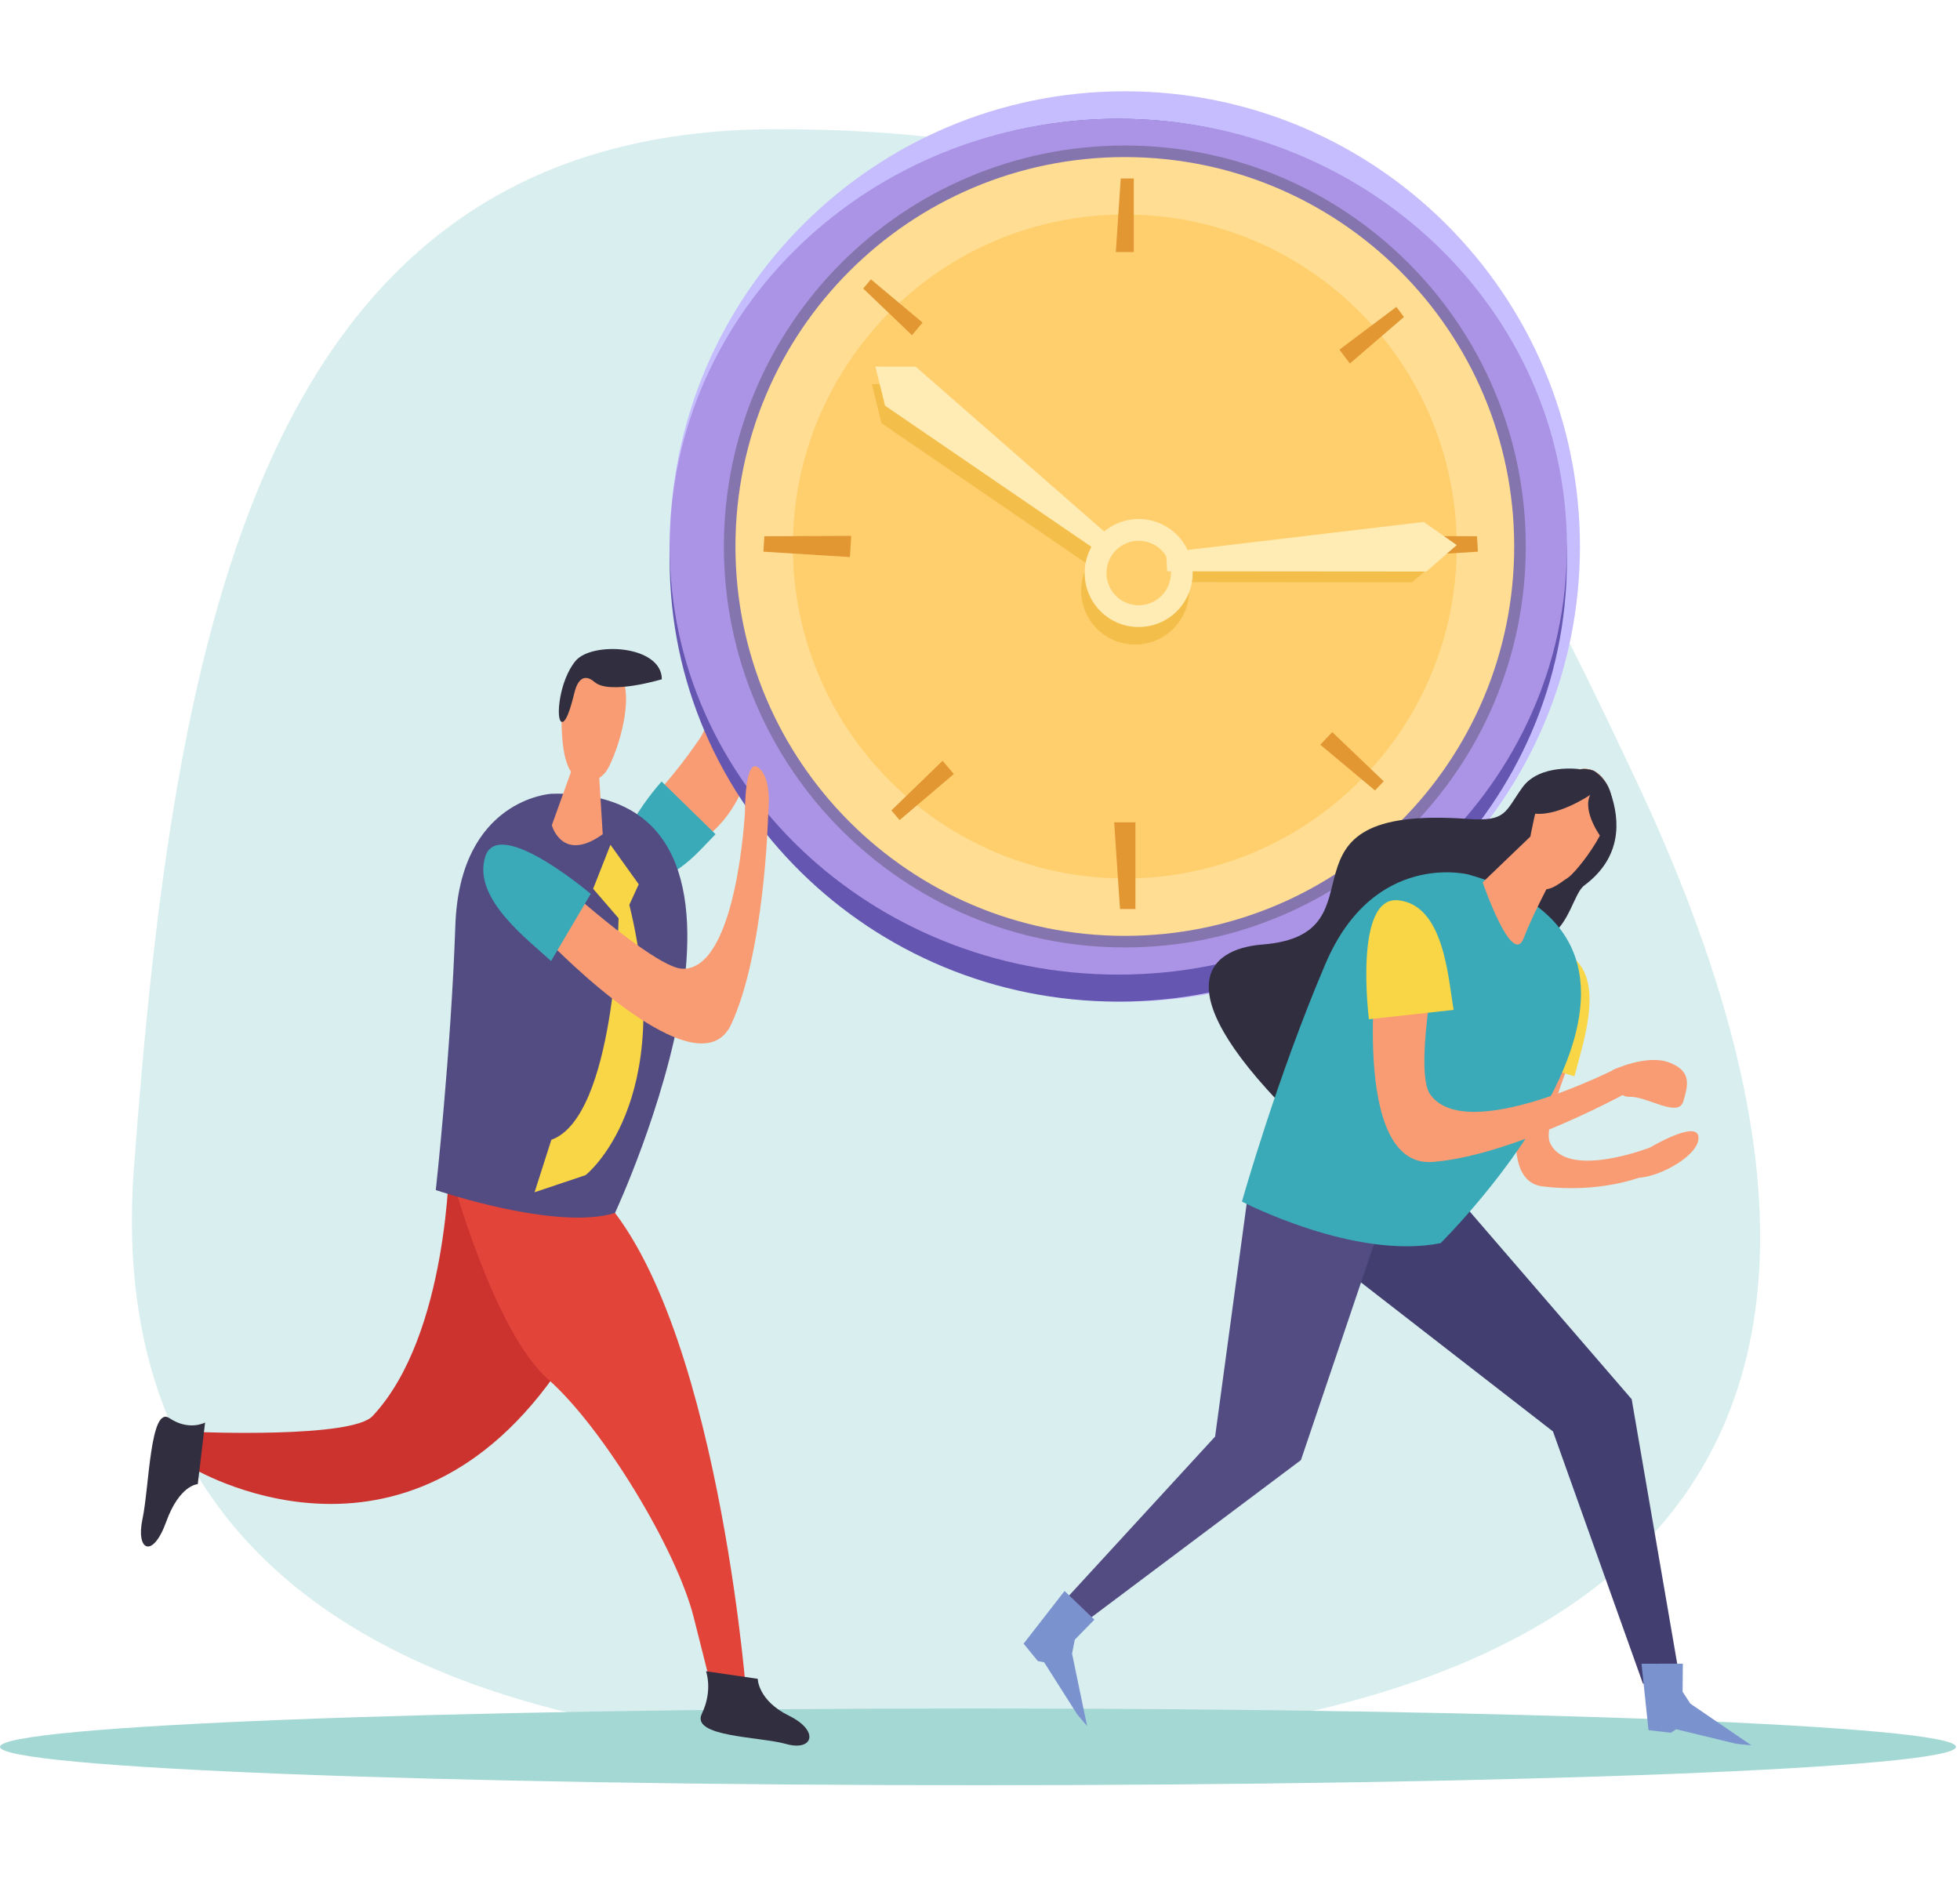 <?xml version="1.0" encoding="UTF-8" standalone="no"?><!DOCTYPE svg PUBLIC "-//W3C//DTD SVG 1.1//EN" "http://www.w3.org/Graphics/SVG/1.1/DTD/svg11.dtd"><svg width="100%" height="100%" viewBox="0 0 2623 2512" version="1.1" xmlns="http://www.w3.org/2000/svg" xmlns:xlink="http://www.w3.org/1999/xlink" xml:space="preserve" xmlns:serif="http://www.serif.com/" style="fill-rule:evenodd;clip-rule:evenodd;stroke-linejoin:round;stroke-miterlimit:1.414;"><g><path d="M1233.77,2341.42c-694.63,0 -1093.98,-249.397 -1054.56,-778.027c52.933,-709.85 165.322,-1390.54 859.928,-1390.54c694.556,0 887.421,310.303 1153.08,877.226c506.356,1080.48 -263.917,1291.34 -958.45,1291.34Z" style="fill:#d9eeee;fill-rule:nonzero;"/><path d="M0,2337.6c0,28.411 585.961,51.363 1308.86,51.363c722.871,0 1308.83,-22.952 1308.83,-51.363c0,-28.339 -585.961,-51.338 -1308.83,-51.338c-722.896,0 -1308.86,22.999 -1308.86,51.338Z" style="fill:#a4d8d4;fill-rule:nonzero;"/><path d="M938.687,719c-22.468,-3.503 0.749,47.957 7.03,61.051c4.977,33.993 21.357,163.269 -9.228,208.254c-44.453,65.181 -83.205,99.15 -83.205,99.15l68.467,48.536c0,0 71.439,-33.606 83.084,-123.478c11.114,-86.516 -28.87,-228.717 -31.89,-239.179c-4.035,-16.597 -14.834,-51.241 -34.258,-54.334Z" style="fill:#f99c73;fill-rule:nonzero;"/><path d="M601.422,1550.08c0,0 -0.555,236.109 -102.87,344.947c-28.073,29.789 -232.22,21.333 -232.22,21.333l-10.895,46.893c0,0 286.868,175.687 495.991,-136.138l-150.006,-277.035Z" style="fill:#cc322e;fill-rule:nonzero;"/><path d="M264.665,1986.06c0,0 -24.304,0.7 -42.303,50.541c-17.998,49.816 -40.781,38.63 -31.672,-3.914c9.108,-42.569 10.074,-152.494 36.142,-134.906c26.14,17.564 47.642,5.823 47.642,5.823l-9.809,82.456Z" style="fill:#312e3f;fill-rule:nonzero;"/><path d="M604.926,1575.45c0,0 55.952,206.394 128.624,270.319c72.719,63.974 171.822,227.194 194.797,318.445l23.024,91.225l46.337,0.411c0,0 -44.501,-546.774 -219.753,-678.902l-173.029,-1.498Z" style="fill:#e2443a;fill-rule:nonzero;"/><path d="M1014.04,2246.55c0,0 0.169,28.92 41.82,49.407c41.675,20.559 31.842,47.932 -3.745,37.833c-35.659,-10.05 -127.996,-9.229 -112.824,-40.564c15.051,-31.48 5.533,-56.798 5.533,-56.798l69.216,10.122Z" style="fill:#312e3f;fill-rule:nonzero;"/><path d="M957.579,1116.33l-72.163,-70.521c0,0 -83.93,92.361 -39.428,121.57c44.477,29.16 88.374,-27.953 111.591,-51.049Z" style="fill:#3aaab8;fill-rule:nonzero;"/><path d="M737.899,1062.23c0,0 -122.609,6.644 -128.528,176.291c-5.871,169.671 -26.165,354.007 -26.165,354.007c0,0 161.361,55.035 239.806,30.658c0,0 266.695,-571.127 -85.113,-560.956Z" style="fill:#534c82;fill-rule:nonzero;"/><path d="M816.948,1130.51l-23.169,58.828l38.099,44.163l22.903,-50.203l-37.833,-52.788Z" style="fill:#f8d646;fill-rule:nonzero;"/><path d="M827.844,1228.81c0,0 -4.952,266.115 -89.994,296.435l-22.443,70.207l68.274,-22.903c0,0 123.502,-96.637 58.538,-361.689l-14.375,17.95Z" style="fill:#f8d646;fill-rule:nonzero;"/><path d="M767.325,1024.13l-28.822,80.16c0,0 13.674,51.074 68.105,12.104l-5.605,-90.645l-33.678,-1.619Z" style="fill:#f99c73;fill-rule:nonzero;"/><path d="M781.941,887.488c-10.533,13.553 -31.455,39.693 -30.706,64.336c0.579,24.787 -0.339,67.791 16.96,86.394c17.273,18.675 36.069,2.73 42.496,-5.291c10.316,-13.118 43.148,-98.449 17.612,-135.123c-19.303,-27.687 -38.437,-20.536 -46.362,-10.316Z" style="fill:#f99c73;fill-rule:nonzero;"/><path d="M885.73,908.99c0,0 -69.506,21.09 -89.8,3.889c-20.318,-17.346 -26.093,10.558 -27.035,13.409c-0.967,2.971 -9.398,42.616 -17.419,39.645c-8.021,-3.165 -3.117,-55.18 18.7,-81.417c21.671,-26.333 115.312,-21.526 115.554,24.474Z" style="fill:#312e3f;fill-rule:nonzero;"/><path d="M2114.4,731.225c0,336.419 -272.735,609.129 -609.081,609.129c-336.418,0 -609.105,-272.71 -609.105,-609.129c0,-336.323 272.687,-609.081 609.105,-609.081c336.346,0 609.081,272.758 609.081,609.081Z" style="fill:#c6bdfe;fill-rule:nonzero;"/><path d="M2096.96,749.659c0,326.199 -268.797,590.695 -600.385,590.695c-331.587,0 -600.359,-264.496 -600.359,-590.695c0,-326.248 268.772,-590.721 600.359,-590.721c331.588,0 600.385,264.473 600.385,590.721Z" style="fill:#6556b1;fill-rule:nonzero;"/><path d="M2096.96,731.564c0,316.245 -268.797,572.648 -600.385,572.648c-331.587,0 -600.359,-256.403 -600.359,-572.648c0,-316.27 268.772,-572.626 600.359,-572.626c331.588,0 600.385,256.356 600.385,572.626Z" style="fill:#ab94e6;fill-rule:nonzero;"/><path d="M2041.9,731.225c0,296.339 -240.265,536.628 -536.58,536.628c-296.338,0 -536.579,-240.289 -536.579,-536.628c0,-296.29 240.241,-536.506 536.579,-536.506c296.315,0 536.58,240.216 536.58,536.506Z" style="fill:#8575ae;fill-rule:nonzero;"/><path d="M2026.39,731.225c0,287.835 -233.282,521.141 -521.069,521.141c-287.786,0 -521.093,-233.306 -521.093,-521.141c0,-287.762 233.307,-521.02 521.093,-521.02c287.787,0 521.069,233.258 521.069,521.02Z" style="fill:#ffdd93;fill-rule:nonzero;"/><path d="M1949.51,731.225c0,245.386 -198.856,444.315 -444.194,444.315c-245.362,0 -444.29,-198.929 -444.29,-444.315c0,-245.266 198.928,-444.194 444.29,-444.194c245.338,0 444.194,198.928 444.194,444.194Z" style="fill:#ffcf6e;fill-rule:nonzero;"/><path d="M1517.35,337.283l-24.087,0l6.571,-98.45l17.516,0l0,98.45Z" style="fill:#e29733;fill-rule:nonzero;"/><path d="M1519.5,1100.43l-28.436,0l7.779,116.013l20.657,0l0,-116.013Z" style="fill:#e29733;fill-rule:nonzero;"/><path d="M1782.91,979.704l-16.018,16.839l73.179,61.22l11.717,-12.224l-68.878,-65.835Z" style="fill:#e29733;fill-rule:nonzero;"/><path d="M1792.5,467.888l13.963,18.579l72.406,-62.259l-10.146,-13.529l-76.223,57.209Z" style="fill:#e29733;fill-rule:nonzero;"/><path d="M1276.51,1035.8l-15.076,-17.733l-68.515,66.438l10.968,12.925l72.623,-61.63Z" style="fill:#e29733;fill-rule:nonzero;"/><path d="M1234.62,431.673l-14.157,16.912l-65.255,-62.476l10.316,-12.297l69.096,57.861Z" style="fill:#e29733;fill-rule:nonzero;"/><path d="M1862.06,745.455l-1.764,-28.363l116.279,0.507l1.256,20.633l-115.771,7.223Z" style="fill:#e29733;fill-rule:nonzero;"/><path d="M1137.42,745.455l1.763,-28.363l-116.278,0.507l-1.281,20.633l115.796,7.223Z" style="fill:#e29733;fill-rule:nonzero;"/><path d="M1563.66,733.447c31.407,24.547 36.916,69.99 12.322,101.398c-24.667,31.431 -70.087,36.915 -101.494,12.297c-31.407,-24.619 -36.867,-70.063 -12.297,-101.47c24.667,-31.359 70.038,-36.891 101.469,-12.225Z" style="fill:#f4be4a;fill-rule:nonzero;"/><path d="M1545.71,756.302c18.7,14.737 22.082,41.869 7.345,60.592c-14.689,18.796 -41.82,22.034 -60.616,7.321c-18.747,-14.665 -22.057,-41.796 -7.344,-60.568c14.785,-18.747 41.892,-22.009 60.615,-7.345Z" style="fill:#f4be4a;fill-rule:nonzero;"/><path d="M1481.81,742.484l-15.631,19.834l-286.506,-196.029l-12.973,-52.28l53.923,0.121l261.187,228.354Z" style="fill:#f4be4a;fill-rule:nonzero;"/><path d="M1542.91,778.964l-1.304,-25.174l344.681,-40.83l44.188,30.9l-40.661,35.37l-346.904,-0.266Z" style="fill:#f4be4a;fill-rule:nonzero;"/><path d="M1486.55,719l-15.559,19.835l-286.53,-195.932l-12.949,-52.353l53.923,0.121l261.115,228.329Z" style="fill:#ffecb4;fill-rule:nonzero;"/><path d="M1568.47,709.965c31.382,24.619 36.843,70.014 12.248,101.445c-24.617,31.407 -70.037,36.915 -101.445,12.273c-31.382,-24.619 -36.915,-70.038 -12.297,-101.421c24.643,-31.408 70.063,-36.939 101.494,-12.297Z" style="fill:#ffecb4;fill-rule:nonzero;"/><path d="M1550.5,732.868c18.796,14.689 22.009,41.819 7.296,60.591c-14.664,18.748 -41.771,22.01 -60.567,7.321c-18.723,-14.689 -22.009,-41.82 -7.321,-60.592c14.738,-18.747 41.748,-21.985 60.592,-7.32Z" style="fill:#ffcf6e;fill-rule:nonzero;"/><path d="M1562,764.517l-1.401,-25.174l344.778,-40.878l44.139,30.948l-40.66,35.393l-346.856,-0.289Z" style="fill:#ffecb4;fill-rule:nonzero;"/><path d="M1015.1,1027.39c-18.554,-14.81 -18.119,58.731 -18.119,58.731c0,0 -10.679,212.699 -83.954,210.235c-31.745,-1.064 -132.973,-89.221 -132.973,-89.221l-42.69,55.881c0,0 196.609,202.914 240.99,108.064c44.404,-94.849 49.381,-274.643 49.381,-274.643c0.556,-13.457 5.968,-54.335 -12.635,-69.047Z" style="fill:#f99c73;fill-rule:nonzero;"/><path d="M737.464,1286.02l53.053,-89.848c0,0 -123.622,-105.166 -141.114,-49.793c-17.54,55.398 56.364,110.456 88.061,139.641Z" style="fill:#3aaab8;fill-rule:nonzero;"/><path d="M2115.01,1029.38c0,0 -54.286,-8.166 -77.721,24.473c-23.41,32.567 -21.091,45.806 -72.768,42.037c-277.784,-20.197 -102.266,154.402 -275.03,168.052c-73.13,5.775 -136.114,58.949 53.15,242.392c30.634,29.667 32.301,-134.013 53.852,-148.074c21.429,-14.084 159.162,-69.313 188.346,-98.134c29.45,-28.895 60.906,9.881 88.351,-6.958c27.396,-16.96 33.219,-58.055 46.99,-68.251c50.251,-37.398 48.343,-86.538 34.934,-124.589c-13.336,-38.003 -40.104,-30.948 -40.104,-30.948Z" style="fill:#312e3f;fill-rule:nonzero;"/><path d="M1678.93,1605.6l399.379,309.965l120.337,337.336l51.484,5.896l-66.511,-386.405l-258.843,-299.987l-245.846,33.195Z" style="fill:#423f70;fill-rule:nonzero;"/><path d="M2196.76,2226.42l55.35,-0.121l-0.339,37.568l10.389,15.945l81.683,55.808l-20.366,-2.102l-80.282,-19.448l-7.078,4.638l-29.958,-3.43l-9.399,-88.858Z" style="fill:#7a92ce;fill-rule:nonzero;"/><path d="M1850.07,1631.43l-109.079,322.455l-293.512,220.213l-24.208,-30.828l202.866,-220.864l42.521,-313.565l209.05,-66.052l-27.638,88.641Z" style="fill:#534c82;fill-rule:nonzero;"/><path d="M1424.68,2129.06l39.887,38.34l-26.262,26.865l-3.6,18.652l20.101,96.854l-13.215,-15.606l-44.284,-69.724l-8.383,-1.595l-19.087,-23.313l54.843,-70.473Z" style="fill:#7a92ce;fill-rule:nonzero;"/><path d="M2053.74,1399.91c0,0 -63.057,178.368 10.557,187.693c73.541,9.35 128.431,-11.427 128.431,-11.427l15.583,-40.66c0,0 -111.979,43.849 -134.132,-6.523c-9.665,-21.792 28.29,-112.365 28.29,-112.365l-48.729,-16.718Z" style="fill:#f99c73;fill-rule:nonzero;"/><path d="M2107.03,1440.35l-108.935,-33.799c0,0 47.136,-160.804 100.093,-130.001c52.788,30.803 19.423,121.038 8.842,163.8Z" style="fill:#f8d646;fill-rule:nonzero;"/><path d="M1965.24,1170.27c0,0 -126.378,-32.687 -191.318,119.251c-64.964,151.914 -111.882,318.42 -111.882,318.42c0,0 150.851,78.662 265.849,55.615c0,0 396.648,-391.213 37.351,-493.286Z" style="fill:#3aaab8;fill-rule:nonzero;"/><path d="M2048.76,1118.79l-64.53,61.897c0,0 39.549,115.747 55.083,74.266c14.496,-38.511 53.296,-108.403 53.296,-108.403l-43.849,-27.76Z" style="fill:#f99c73;fill-rule:nonzero;"/><path d="M2102.78,1035.08c-14.931,11.452 -44.26,33.727 -49.333,58.128c-5.026,24.545 -16.356,66.655 -1.498,87.818c14.809,21.213 36.505,-0.7 46.241,-6.377c9.712,-5.581 73.734,-81.393 53.851,-121.86c-14.955,-30.417 -37.834,-26.503 -49.261,-17.709Z" style="fill:#f99c73;fill-rule:nonzero;"/><path d="M2128.12,1063.73c0,0 -46.893,31.987 -79.508,24.111c0,0 40.249,-71.801 83.905,-56.581c0,0 47.763,25.657 11.428,91.008c0,0 -27.107,-35.369 -15.825,-58.538Z" style="fill:#312e3f;fill-rule:nonzero;"/><path d="M1843.43,1278.94c0,0 -38.099,284.984 74.218,275.948c112.341,-9.107 270.44,-98.401 270.44,-98.401l-24.861,-26.719c0,0 -200.522,102.894 -249.155,34.886c-21.164,-29.499 7.055,-176.001 7.055,-176.001l-77.697,-9.713Z" style="fill:#f99c73;fill-rule:nonzero;"/><path d="M1945.34,1351.44l-113.356,12.49c0,0 -21.043,-166.241 39.814,-159.138c60.761,7.103 66.077,103.161 73.542,146.648Z" style="fill:#f8d646;fill-rule:nonzero;"/><path d="M2157.99,1432.06c0,0 45.227,-21.72 75.619,-10.316c30.344,11.451 25.753,29.764 19.085,52.16c-6.668,22.468 -48.608,-7.031 -71.608,-6.137c-22.951,0.797 -23.096,-35.707 -23.096,-35.707Z" style="fill:#f99c73;fill-rule:nonzero;"/><path d="M2208.31,1535.51c0,0 62.717,-37.399 64.674,-14.037c1.933,23.387 -49.551,52.885 -80.257,54.697c-30.754,1.788 15.583,-40.66 15.583,-40.66Z" style="fill:#f99c73;fill-rule:nonzero;"/></g></svg>